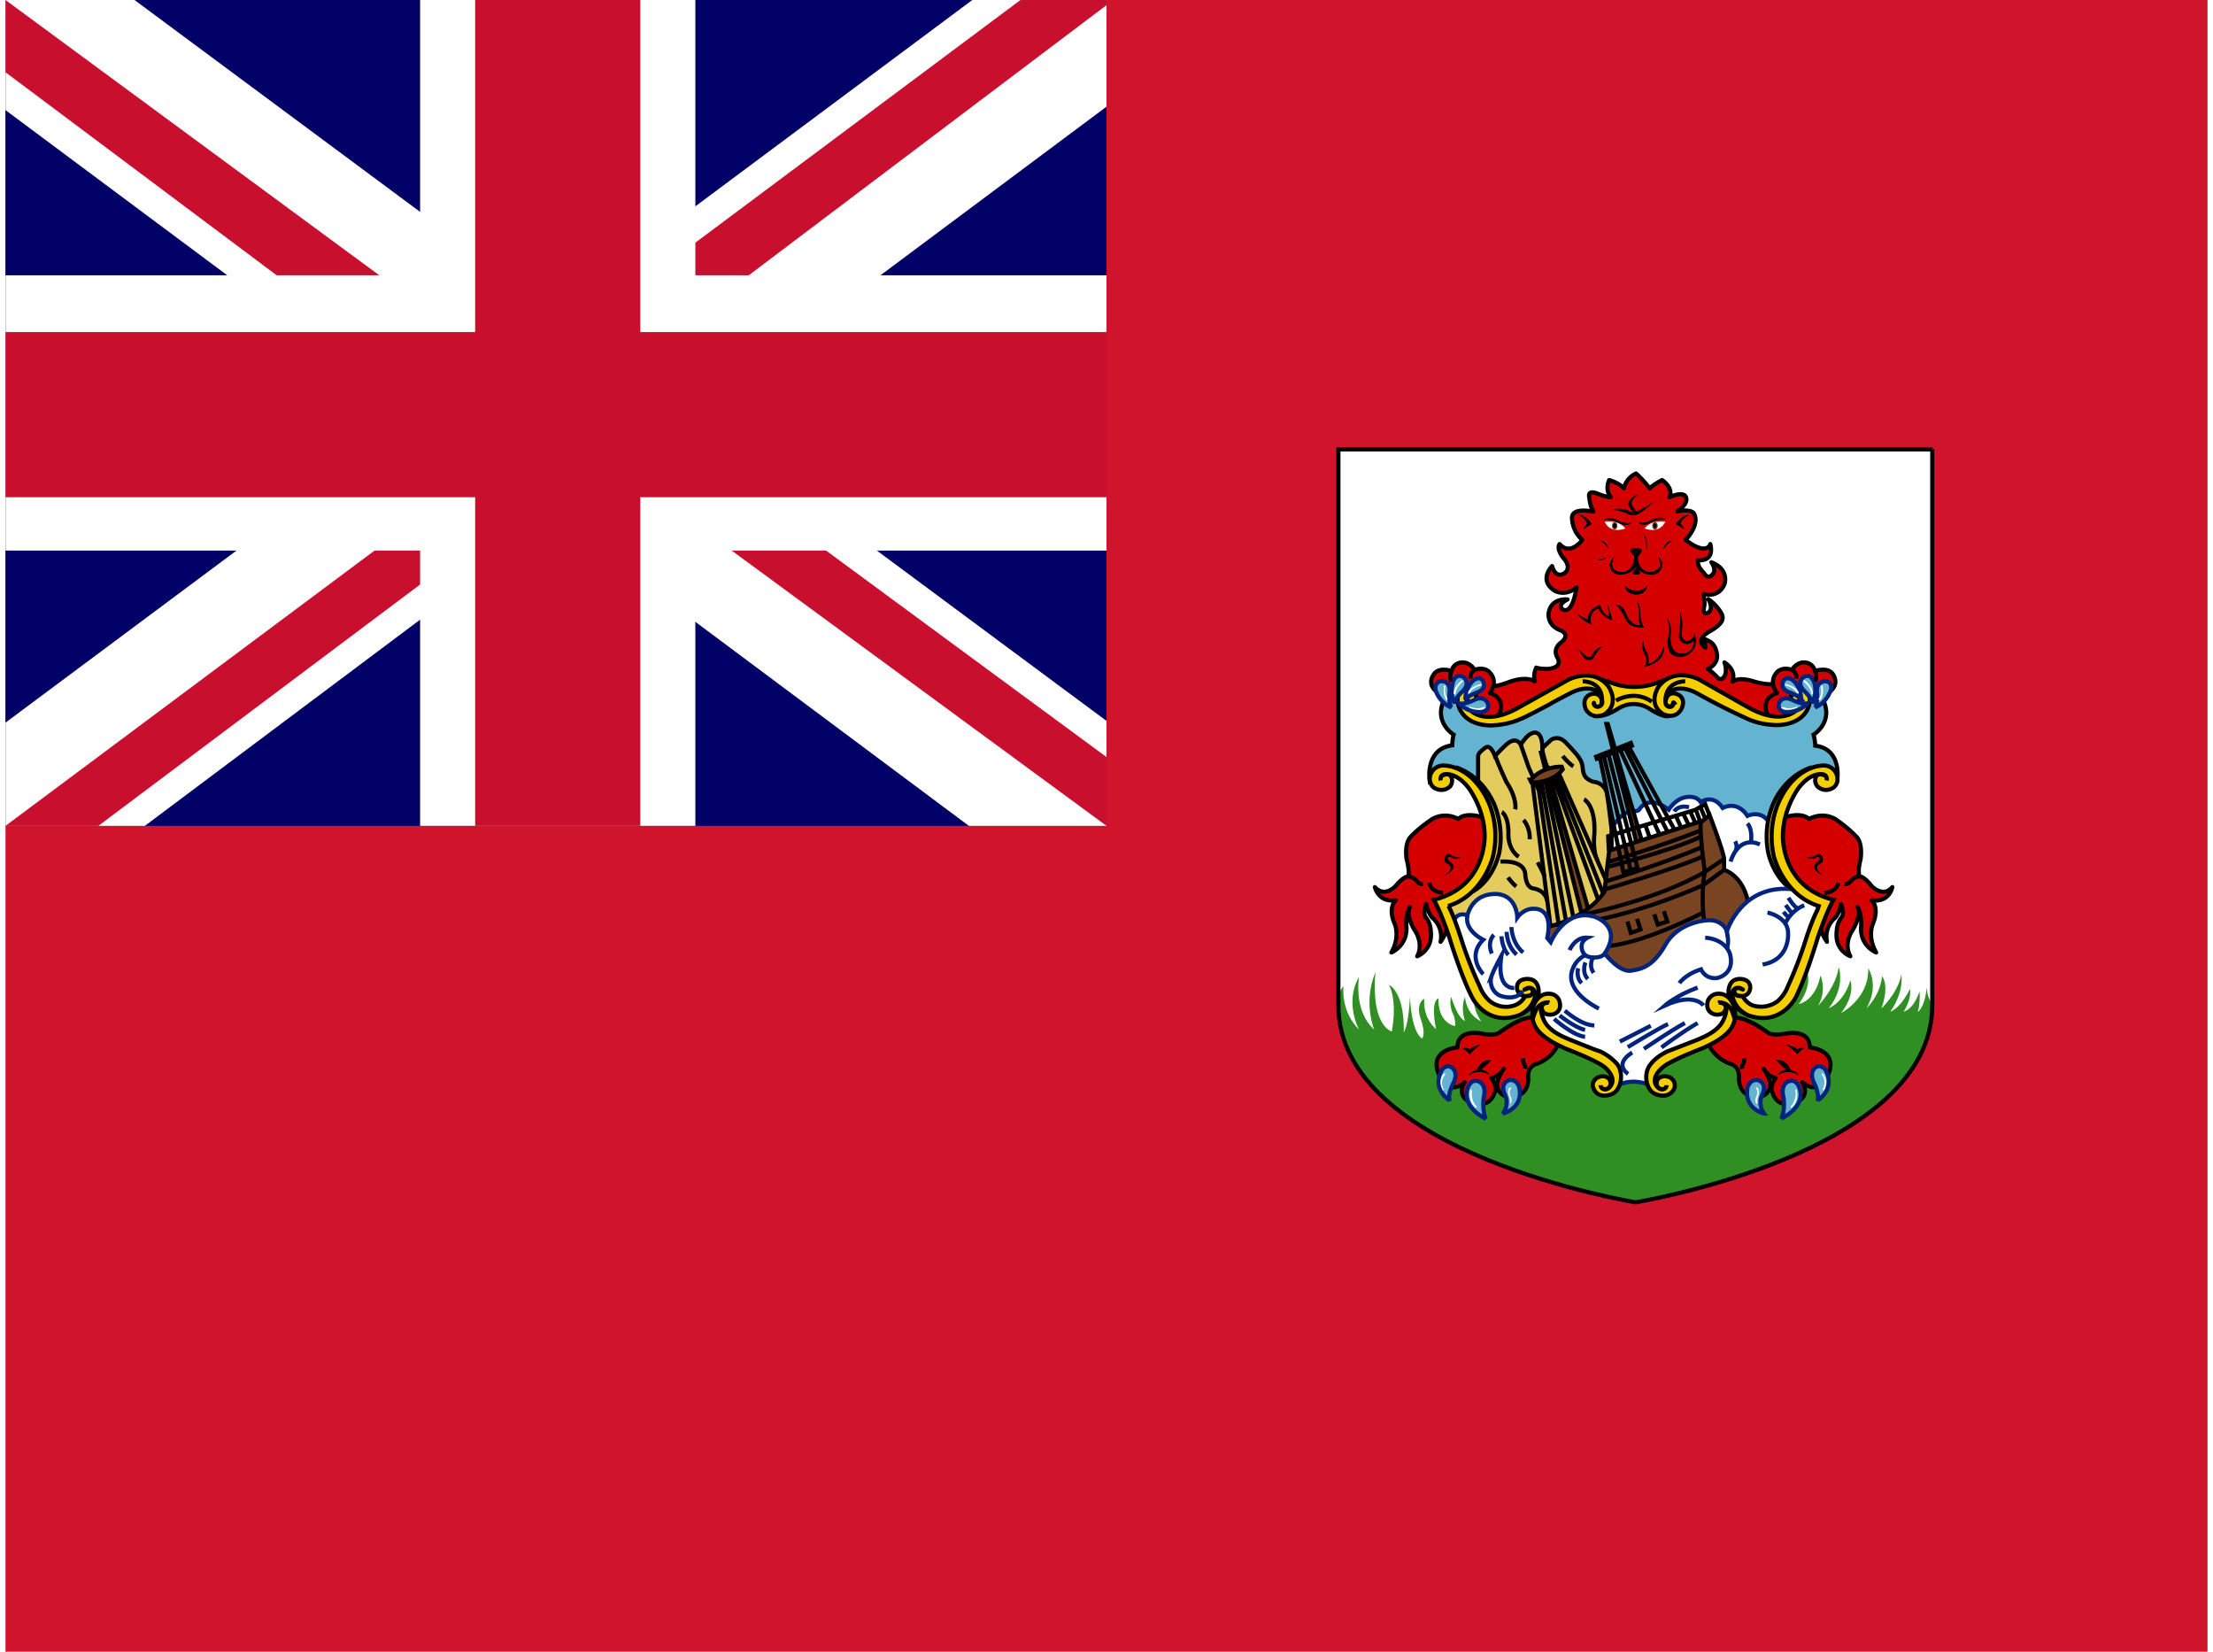 <svg xmlns="http://www.w3.org/2000/svg" xmlns:xlink="http://www.w3.org/1999/xlink" aria-hidden="true" role="img" class="iconify iconify--flag" width="1.34em" height="1em" preserveAspectRatio="xMidYMid meet" viewBox="0 0 640 480" data-icon="flag:bm-4x3"><path fill="#cf142b" d="M0 0h640v480H0z"></path><path fill="#fff" d="M559.7 130.6v161.6c0 43.1-86.2 57.2-86.2 57.2s-86.4-14-86.4-57.4V130.6h172.5z"></path><path fill="#2f8f22" d="M559.7 292.2c0 43.1-86.2 57.2-86.2 57.2s-86.4-14-86.4-57.4c0 0 0-3.5 1.8-5.4c0 0-1 7.1 4.5 12.6c0 0-4.3-7.8 0-15.3c0 0-1.7 9.8 4.4 15.3c0 0-3.3-7.9.4-16.7c0 0-1.8 14.3 4.7 17.3c0 0 1.8-8.4-.8-13.6c0 0 4.5 1.8 4.3 13.8c0 0 1.4-1.8 1.8-10.5c0 0 .2 10 3.5 12.3c0 0 1.2-1-.3-5.5c-1.6-4.4.6-6 1-6c0 0-.8 5 3.4 8.8c0 0-1.8-7.9.7-9c0 0-.6 6.7 4.8 8.1c0 0 .3-1.9-.8-4c0 0-1-2.5-.3-4.5c0 0 1.7 6 4 7c0 0-1.4-3.6 0-7c0 0 .2 5 4.7 7.1c0 0-3-4-1.9-8.2l28.7 1.4l15 .7l44.7-3l7.6-6.7s3.1 4.1-1.8 10.8c0 0 4.8-.8 6.3-8.3c0 0 2 4.1-.7 8.8c0 0 5.3-5.4 6-11.3c0 0 2.1 5.8-2.9 12c0 0 4.4-1.6 6.3-8.1c0 0 1.6 4-2.7 9.5c0 0 8.1-4.1 7.9-13c0 0 3.3 4.8-.5 11.6c0 0 4-3.7 4.5-9.3c0 0 2.3 2.5-.2 9.4c0 0 5-4.8 5.8-9.9c0 0 1 4.8-3.2 10.8c0 0 2.9-.8 5.7-6.6c0 0 .7 2.4-1.8 6.6c0 0 2.8-.5 4.6-5.9c0 0 .3 3.2-.5 6c0 0 2.1-1.3 2.6-7.3a9 9 0 0 0 1.2 4.4v.8z"></path><path fill="#d40000" stroke="#000" stroke-linejoin="round" stroke-width="1.2" d="M515.4 198.7s-3 .6-7-.6c-3.8-1.2-5.3-.7-6.5 0c0 0 1.5-3.1-2.3-5.6c0 0 1.2 3.2-.5 4.6c0 0-.7.7-1.6-.3c0 0-1.3-1.5-2.8-2.4c0 0 3.3-1.2 2.7-4.5c-.6-3.3-2.4-3.6-3.3-4.1a6 6 0 0 0 0 2.4s-3.5-2 1.2-4.7c4.8-2.7 4-4.4 3.1-5.8a13.1 13.1 0 0 0-3.5-3.6s1 1.6.7 2.9c-.1 1.2-2.4 2-2-.1c.5-2.4 0-2 0-4.3c0 0 4.2 1.4 6-2.8c0 0 1.6-4.3-3.8-6.4c0 0 1.3 1.8.7 3c0 0-1.2 2.2-2.5.6c-1.3-1.7-2.2-2.2-2.1-4.2c0 0 4.9.7 3.6-4.7c0 0-.9 3.6-7.2-1.2c0 0 4.2-4.2 2.5-7.6c0 0-.5-1.5-4.9-.7c0 0 3.8-2.4 2.3-4.5c0 0-.9-1.3-4.6.4c0 0 1.5-2.3-2.1-5c0 0-2.4 1.2-3.6 2.4c0 0-2.4-3-4-4.3c0 0-2.8 1.1-3.5 4.3c0 0-1.3-1.5-4.3-2.4c0 0-1.4 2.8.5 5c0 0-1.4 0-4-1.1c0 0-2.8-1.2-2.3 1.1c.3 2.4.6 3 1.2 4.2c0 0-6.5-1.5-6.2 2a8.8 8.8 0 0 0 3 6.2s-3.5 4.8-6.6 1.2c0 0-1.2 1.2 1.2 4.2c0 0 2.4 2.5.3 4.2c0 0-2.5 2-3.7-2c0 0-4.1 4.1.8 7.2c0 0 3 1.8 6.3-1c0 0-1 8-4 6.4c0 0-1.9-1.2 1.4-2.9c0 0-4.8-.6-5.5 4c0 0-.6 3.5 3.5 5c0 0 3.1 1.2 0 3.6c0 0-2.5 1.7-.9 4.4c0 0 1.8 2.8-2.9 3.2c0 0-2.4 0-3.3-.4c0 0-1 2-.4 4c0 0-2.3-1.7-7.5.2c-5.2 2-4.9.6-5.2 1.2l-1.6 2.4s2.8 3.6 2.9 3.3l-.6 4l1.4.6l10.8-4.8l11-5.7l8.9.4l5.6 1.3l7.2.6l5.4-2.8h7.6l8.4 4.2l9.5 5.7l5 1l3.9-.3v-7.8z"></path><path fill="#d40000" stroke="#000" stroke-linejoin="round" stroke-width="1.2" d="M428.2 207.7s4.2 2.2 6-.3c0 0 2.2-4.4-2.8-6c0 0 2.8-3.2-.2-6.2c0 0-1.6-1.6-4.2-.5c0 0-1.2-2.3-3.7-2.2c0 0-2.4 0-3 2.5c0 0-3.2-1.2-4.9.6c0 0-3 3.2 1.1 5.8l2.9.3l2.8-1.4l3.3.9s-.9 3.2 2.7 6.5z"></path><path fill="#64b4d1" stroke="#000" stroke-width="1.2" d="M521.6 200.1a6.7 6.7 0 0 1 6.9 3.8c2.6 6.2-3 9.6-3 9.6c.4 1.3.5 3.2.5 3.2c7.8 1 6.4 9.8 6.4 9.8l-2.6-2.2c-4.5-1.8-9.3 2.2-12.6 8.6c-3.4 6.6-1.8 9.5-1.2 17.3c.6 7.7 13 12.4 13 12.4l-9.7 25c-3.8 10-12 5.9-14.3 3.7c-2.3-2-2.9-.8-4 0c-1.1 1 5.3 6-6.5 10.8c-11.7 4.7-13.7 8.3-15.7 9.5c-2 1.2-10 .5-10.8-.6c-1-1-.4-1-3.5-2.9c-3-1.7-8.2-3.5-13.8-6.2c-5.6-2.7-5.4-6.2-5.3-6.9c0-.7 1.9-6.5-4.7-1.9c-6.5 4.7-12.1-2.2-12.1-2.2c-1.2-1.7-6.8-16.4-6.8-16.4a92.4 92.4 0 0 0-4.3-12s-.4.8 4.5-2c4.8-2.7 7-7.3 8.7-11.9c1.7-4.6 0-12.5-.6-14c-.6-1.6-4.2-8.9-8.7-10.4c-4.4-1.6-7.5 2.4-7.5 2.4s-1.3-9 6.6-10c0 0 0-1.8.4-3.1c0 0-5.6-3.4-3-9.6c0 0 1.8-4.3 6.8-3.8l-1.1 2.4s-1.2 12.6 17.2 4.2c18.5-8.6 18-10.2 28.7-4.8l7.6-.1s11-5.3 14.7-3c3.5 2.3 16.3 9.4 16.3 9.4s12.4 4.7 14.9-4z"></path><path fill="#fff" stroke="#00247d" stroke-miterlimit="10" stroke-width="1.2" d="M465.8 255s-.6-3.9-1.2-6.4c0 0-1.5-3.9 1-6.8l2.8-3.3s1.8-2.4 4-2.7c0 0 2.3 0 2.4-.5c.3-.5 2.8-4.5 8.6 0c0 0 1.8-3 4.8-3.6c0 0 3-.8 4.5 1.4c0 0 3.5-2.6 6.4 1.7c0 0 4.1-2.4 7.2 2.3c0 0 4-2 6.4 2.1c2.5 4.3 2 6 2 6l2 6.8l6.5 8l-15.2 5.8h-7l-13.7 3.6l-24.3 1.9l-6.7-8l9.6-8.3z"></path><path fill="#d40000" stroke="#000" stroke-linejoin="round" stroke-width="1.2" d="M445.3 295.5s-3.6.1-5.5 1.2c-1.8.8-3.3 1.8-5.4 3.2c0 0-1 1.3-5.2.5c0 0-7.2-1.7-7.2 4c0 0-8.8.6-5.2 8.3c0 0 2.3 6 7.3 1.8c0 0-3.2 4.5 3 6.3c0 0 4.4 1.2 5.8-3.5c0 0 .7-1.8-1-4c0 0 2.1-.4 3.6-2.7c0 0-4.6 5.8.5 8c0 0 6.3 1.5 6.6-5c0 0-.6-3.2 2-4.3c0 0 5-1.2 7-6.6c0 0-7-3.9-6.3-7.2zM430.6 238s-5.6-2.5-8.4 0c0 0-3.5-2.2-7.5 0c0 0-3.7 2.4-6.3 5.2c0 0-1.8 1.5-1.2 6.4c0 0 1 3.5.5 5.1c0 0-1.2-.2-3.7 2.8c0 0-3.1 3.5-6 .3c0 0 1 4.6 6.1 3.8c0 0-2.5 2-.3 7c0 0 1.6 3.6-1 8.2c0 0 4.5-1.8 4.4-7.2c0 0-.5-3.6 1-6c0 0-1.5 2.2 1.6 7.1c0 0 2.4 3.6.5 7.2c0 0 4.4-1.6 4-7c-.4-5.4-3-3.2-1.4-8.2c0 0 .5 2.6 1.8 4a7.2 7.2 0 0 1 2.4 7s2.6-3.4 2-6.8a13.1 13.1 0 0 0-1.3-4.4l8.4-4.8l4.3-7.5z"></path><path fill="none" stroke="#000" stroke-miterlimit="10" stroke-width="1.2" d="M417.8 259.5s-3.5-.2-4-3m-6.1-1.8s1.2 0 2.4 1.2c0 0 .7 1.2 1.9 1"></path><path d="M423 249.2s-1.8 0-3-.8c0 0-.9-.7-1.5.4c0 0-1 1.6.8 2.3c0 0 2.2 1.2-1.2 3.4c0 0 4-1.6 2.4-3.6c0 0-1.8-1.2-1.2-1.7c0 0 .2-.4 1 0c.6.6 2 .4 2.7 0z"></path><path fill="#784421" stroke="#000" stroke-width="1.2" d="m477.6 259l2.1-.6l-14-48h-.4z"></path><path d="M431.2 312.3s-3.2-1.9-6 .3c0 0 .4-1.2 2.4-1.7c0 0 1.2-3.2 4.3-2.9c0 0-1.3 1.6-3 2.8c0 0 1.8.2 2.4 1.5z"></path><path fill="#64b4d1" stroke="#00247d" stroke-miterlimit="2.6" stroke-width="1.2" d="M419.7 319.8s-5.2-3.2-2.3-8.7c0 0 .8-1.5 2.3-1.2c0 0 3.3 1 .8 5.5c0 0-1.4 2.9-.8 4.5zm10.5 5.3s-7.4-3.4-5.1-9.2c0 0 .7-2 2.4-1.8c0 0 2.8.2 2.3 4c0 0-.9 3.6.4 7z"></path><path d="M428.7 303.6s-2.3 1.7-3.1 2.8c0 0-1-1.2-2.2-1.8c0 0 1.5-.3 2.2.3c0 0 1.2-1 3-1.3z"></path><path fill="#64b4d1" stroke="#00247d" stroke-miterlimit="2.6" stroke-width="1.2" d="M435.2 323.6s6-1.4 4.8-7.5c0 0-.6-2.6-3-2.2c0 0-3 .8-1 4.6c0 0 1.1 2.6-.8 5.1z"></path><path fill="#f5ce00" stroke="#000" stroke-miterlimit="2.6" stroke-width="1.2" d="m461.6 196.7l5.7 1.9s5.4 2.3 12.3 0l5.2-2l-3.5 5.4v2.9l2.1 3.2s-1.3.6-5.4-2c0 0-4.4-3.4-9.6 0c0 0-3 2-5.4 2l3.5-3.8l-1.3-3.5l-3.6-4.3z"></path><path fill="#fff" d="M437.5 316.5s.2-.4 0-.5l-.5.2s-.6 1 0 2.4c0 0 .5.9.3 1.8v.4s.3-.1.3-.4c0 0 .4-.8-.2-1.8c0 0-.6-1.4.1-2.1z"></path><path fill="#d40000" stroke="#000" stroke-linejoin="round" stroke-width="1.2" d="M518 207.7s-4.2 2.2-6-.3c0 0-2.1-4.4 2.9-6c0 0-2.8-3.2.1-6.2c0 0 1.6-1.6 4.2-.5c0 0 1.2-2.3 3.7-2.2c0 0 2.4 0 3 2.5c0 0 3.3-1.2 5 .6c0 0 2.8 3.2-1.2 5.8l-2.9.3l-2.9-1.4l-3 .9s.8 3.2-3 6.5z"></path><path fill="#f5ce00" stroke="#000" stroke-miterlimit="2.6" stroke-width="1.2" d="M484.8 204.4s0 .8-.8 1c0 0-1 .3-1.5-.9v-.3c0-.5-.3-2 1.4-3.3c0 0 2.6-2.1 7.6.5a192 192 0 0 0 14.8 7.5s3.1 1.6 7.9 1.8c0 0 6.5.5 9.3-4.1c0 0 2.1-3.5 0-5.8c0 0-.9-1-2.3-.8a3 3 0 0 0-1.8 1.2s-1 1.4.1 2.5c0 0 1.6 1 2.2-1c0 .2.5 1.7-.4 2.9c0 0-4 6-14.9-.1l-14.3-8.1s-7.1-3.7-11.6 2.1c0 0-3.4 4.8 1.1 7.9c0 0 3.4 2 5.4-1.2c0 0 1.8-3.1-1-4.4c0 0-2.4-1.2-3.3 1.2c-1 2.4 1.8 3 2 1.3c0 0 0-.4.3 0z"></path><path fill="#e4cb5e" stroke="#000" stroke-miterlimit="2.6" stroke-width="1.2" d="M428 229.2v-9c0-.8 0-1.2 1.2-2.2c1-.8 2.1-2.3 3.7 1.7c0 0 3.2-3.5 4.2-4c0 0 2-1.5 3.3.7c0 0 1.6-2.6 3-3.2c0 0 3.2-2 3.3 4.2l2.5-2.4s2-1.5 4.2.7c0 0 3.5 3.6 4 4.6c0 0 .8 1 1 2.7c0 0 0 2 1 3c0 0 1.1 1 2.2 1.2c0 0 2.5.1 3.6 2.6c0 0 .3-.5 1.6 11.2v21.5l-14.4 17.1l-23.1-6.6l-9.2-3.9l-2.2-6.6l9-5.9l4.8-13l-1.5-9.3l-2.2-5.2z"></path><path fill="#784421" stroke="#000" stroke-width="1.2" d="m491.6 240.4l1.2-1.5l2.5-2s4 10.4 4.2 12.7v3.2s6 1.6 7.2 10.7l-5 9.2l-7.8-4.4l-2.3-1.5v-26.3z"></path><path fill="#fff" d="M418.3 312.4s.2-.3 0-.6l-.5.4s-1.5 1.7-.2 4.4c0 0 0 .4.3.2c0 0 .3 0 0-.3c0 0-1.1-2.4.4-4z"></path><path fill="none" stroke="#000" stroke-miterlimit="10" stroke-width="1.2" d="M441.7 310.6s.1-.8-.4-1.6c0 0-.3-.6-.2-1.5m5.6-90.1s0 2.3.7 4c.6 1.6 2.9 4.5 3 5.9"></path><path fill="#d40000" stroke="#000" stroke-linejoin="round" stroke-width="1.2" d="M501 295.5s3.6.1 5.5 1.2c2 .8 3.4 1.8 5.5 3.2c0 0 1 1.3 5.2.5c0 0 7.2-1.7 7.2 4c0 0 8.7.6 5.2 8.3c0 0-2.4 6-7.4 1.8c0 0 3.2 4.5-3 6.3c0 0-4.4 1.2-5.7-3.5c0 0-.8-1.8 1-4c0 0-2.1-.4-3.5-2.7c0 0 4.5 5.8-.5 8c0 0-6.3 1.5-6.7-5c0 0 .5-3.2-2-4.3c0 0-5-1.2-7.2-6.6c0 0 7.2-3.9 6.5-7.2z"></path><path fill="none" stroke="#000" stroke-miterlimit="10" stroke-width="1.2" d="m443.8 227.4l6 47.8m-4.5-47.9l6.6 44.6m-5.5-44.8l7.8 44.2"></path><path fill="#784421" stroke="#000" stroke-width="1.2" d="m458.6 267.5l2.2-.7l-14-48h-.5z"></path><path fill="none" stroke="#000" stroke-miterlimit="10" stroke-width="1.2" d="m450.7 225.3l14.1 35.5m-15-35l13.6 37"></path><path fill="#fff" d="M427.6 321.6s-1.7-1.5-1.4-4.3c0 0 0-.6-.3-.7c0 0-.3-.1-.3.6c0 0-.5 2.9 1.5 4.5c0 0 .1.3.4.2c0 0 .2 0 0-.3z"></path><path fill="none" stroke="#000" stroke-miterlimit="10" stroke-width="1.2" d="m451.5 224.8l14.3 32.4m-18.3-30.4l9 43.7"></path><path fill="#f5ce00" stroke="#000" stroke-miterlimit="2.6" stroke-width="1.2" d="M520 259c-6.3-3.6-7.7-11.4-7.7-11.4a24.6 24.6 0 0 1 1.6-14.3c4-8.6 11.1-10.3 11.1-10.3s-6.9 4.8-8.8 11.2c0 0-1.4 5.5-.6 10.7c.8 5.5.5 4.1 1.8 8.3l2.6 6z"></path><path fill="#784421" stroke="#000" stroke-width="1.2" d="m492.7 238.7l-26.6 8.5l-1.4 12c-6.3 9.1-19.2 10.7-19.2 10.7l10 10.7l19 4l10.2-7.8l9.2-8.4c-1-4.5-.5-11.2-.5-11.2c0-1.2.5-3.8.5-3.8s-1.5-10.7-1.2-14.5z"></path><path fill="none" stroke="#000" stroke-miterlimit="10" stroke-width="1.2" d="M465 256.2s17.6-5.5 28-10m-36.4 20s22-4 37.3-12.8l5.6-3.8"></path><path fill="none" stroke="#000" stroke-miterlimit="10" stroke-width="1.2" d="m499.5 252.8l-6 4.4s-24.5 11.2-43.2 11.6m43.1-3.6S474.6 275 464 275"></path><path fill="#d40000" stroke="#000" stroke-linejoin="round" stroke-width="1.2" d="M515.8 238s5.6-2.5 8.4 0c0 0 3.6-2.2 7.6 0c0 0 3.6 2.4 6.2 5.2c0 0 1.8 1.5 1.2 6.4c0 0-1 3.5-.3 5.1c0 0 1.1-.2 3.5 2.8c0 0 3.3 3.5 6 .3c0 0-.8 4.6-6 3.8c0 0 2.4 2 .3 7c0 0-1.6 3.6 1 8.2c0 0-4.6-1.8-4.4-7.2c0 0 .4-3.6-1-6c0 0 1.4 2.2-1.7 7.1c0 0-2.4 3.6-.4 7.2c0 0-4.5-1.6-4-7c.3-5.4 3-3.2 1.3-8.2c0 0-.4 2.6-1.7 4a7.2 7.2 0 0 0-2.4 7s-2.6-3.4-2-6.8c.6-3.5 1.2-4.4 1.2-4.4l-8.3-4.8l-4.2-7.5z"></path><path fill="#fff" stroke="#00247d" stroke-miterlimit="10" stroke-width="1.2" d="M420.6 268.4s.8-3.7 4.3-2.4c0 0 1.2-6 7.7-6.2c6.5-.2 6.8 6.4 6.8 6.8c0 0 2-2.8 5.1-2.5c0 0 5.5-.3 3.6 8.5l1 1.2s4.1-9.9 12.7-7.4c0 0 8.4 2.6 3 10.7c0 0 4.2 5.5 7.6 5c3.6-.5 6.7-1.6 10.2-7.8c3.6-6.2 11.7-7.2 13.7-6.8c2 .3 3.7 1.8 4 3.2c0 0 4.3-14.3 19.8-12.2l6.2 3.3l2.4 1l-3.6 10l-8.4 19.2l-6.6 2l-6.8-3.9l-2.4 1.2v5.9l-9 6.4l-6.2 2.5l-6.8 4.8l-1.7 4.2s-3.7-1.7-8 0l-1.4-3.6l-4-3.7l-15.6-7.4l-2.7-9l-2.9-1.3l-3.2 3.6l-4.5.6l-7-4.8l-7.4-21z"></path><path fill="none" stroke="#000" stroke-miterlimit="2.6" stroke-width="1.2" d="M488.2 198s-6-.2-5.7 6"></path><path fill="#f5ce00" stroke="#000" stroke-miterlimit="2.6" stroke-width="1.2" d="M527 263.3c-10.2-3.2-13-14.3-13-14.3a25.5 25.5 0 0 1 1.2-15.5c4.8-11 12.7-11 12.7-11a4 4 0 0 1 4.5 3.2c.4 2.4-1.3 3.3-1.3 3.3c-2.7 1.5-4.5-.5-4.5-.5c-1.2-1.6-.3-2.9-.3-2.9c.7-1 2-.4 2-.4c1.3.2 1 1.6 1 1.6s.4-1.6-1.2-1.8c0 0-3.2-.7-6.8 3.8c0 0-4.7 6.1-4.7 14.1c0 0-.6 14.8 14.7 18.6c0 0-1.6 2.4-4.6 11.1c0 0-3.3 11.2-6.4 17.3c0 0-4.3 8.6-13.9 5.1c0 0-5.6-2.5-5.6-6.5c0 0-.3-3.8 3-4c0 0 3.3-.3 3.3 2.5c0 0 0 3-3.5 2.4c0 0-1.2-.3-1.1-1.5c0 0 .2-1.2 1.8-.6c1.5.6 0 0 0-.1c0 0-.6-.3-1.2 0c0 0-.6 0-.6 1c0 0 0 .6.7 1.1l1.7.2s1 2 3 2.7a8 8 0 0 0 7.1-1.2a10.7 10.7 0 0 0 3-4.3a113.3 113.3 0 0 0 5.2-13.5s1.8-5.7 3.4-8.7z"></path><path fill="#f5ce00" stroke="#000" stroke-miterlimit="2.6" stroke-width="1.2" d="M498 291.4s2-.2 2 1.5c0 0-.1 2.4-3.2 1.9c0 0-3-.6-2-4c0 0 .8-2.3 3.6-2c0 0 2.8 0 4 3.8c0 0 1 3.3-.7 6c-1.8 3-6.2 5-8.4 6c0 0-8.7 3.3-11.3 5.3c0 0-4 2.9-2.2 5.6c0 0 .7 1.1 1.7 1.1c0 0 1.2 0 1.3-1.2c0 0 0 .7-.7 1c0 0-.8.4-1.7-.3c0 0-1-1-.2-2.4c0 0 1-1.6 3.6-.6c0 0 2 1.1 1.2 3.3c0 0-.9 2.1-3.4 2c0 0-1.9 0-3.2-1.2c-2-2.1-2-6-.2-8c0 0 1.5-2.1 4.7-3.6l9-3.5c2.6-1.1 4.9-2.3 6.4-4.1c0 0 1.3-1.4 1.8-4c0 0 .4-2-.8-2.4l-1.2-.3z"></path><path fill="none" stroke="#000" stroke-miterlimit="2.6" stroke-width="1.2" d="M498.2 291.4s2.1-.4 3.5 2.2c0 0 .7 1.5.8 2.5m.7-9s-2.1.3-1 3.4c1.1 2.9 3 3.7 3.5 4.2"></path><path fill="#f5ce00" stroke="#000" stroke-miterlimit="2.6" stroke-width="1.2" d="M461.6 204.4s0 .8 1 1c0 0 .8.2 1.3-.9v-.3c0-.5.3-2-1.2-3.3c0 0-2.8-2.1-7.8.5c0 0-4 2-6.7 3.6c0 0-7.1 3.8-8 4c0 0-3.2 1.6-8 1.8c0 0-6.5.5-9.2-4.1c0 0-2.2-3.5 0-5.8c0 0 .8-1 2.2-.8c.6.1 1.2.4 1.8 1.2c0 0 1 1.4-.1 2.5c0 0-1.6 1-2.2-1c0 .2-.3 1.6.5 3c0 0 4 5.9 14.8-.3l14.3-8s7.2-3.7 11.6 2c0 0 3.4 4.8-1 8c0 0-3.3 2-5.5-1.2c0 0-1.6-3 1-4.4c0 0 2.4-1.2 3.5 1.2c1 2.4-2 3-2.2 1.3c0 0 0-.4-.1 0zm-35.2 54.7c6.3-3.5 7.8-11.5 7.8-11.5c1.4-8-1.7-14.3-1.7-14.3c-4-8.6-11-10.3-11-10.3s6.8 4.8 8.7 11.2c0 0 1.6 5.5.6 10.7c-.8 5.5-.5 4.1-1.8 8.3z"></path><path fill="none" stroke="#000" stroke-miterlimit="2.6" stroke-width="1.2" d="M458.4 198s6-.2 5.6 6"></path><path fill="#f5ce00" stroke="#000" stroke-miterlimit="2.6" stroke-width="1.2" d="M419.3 263.3c10.3-3.2 13-14.3 13-14.3a25.5 25.5 0 0 0-1.1-15.5c-4.8-11-12.7-11-12.7-11a4 4 0 0 0-4.5 3.2c-.3 2.4 1.3 3.3 1.3 3.3c2.8 1.5 4.6-.5 4.6-.5c1.1-1.6.2-2.9.2-2.9c-.7-1-2-.4-2-.4c-1.2.2-1 1.6-1 1.6s-.3-1.6 1.2-1.8c0 0 3.2-.7 6.8 3.8c0 0 4.8 6.1 4.8 14.1c0 0 .6 14.8-14.8 18.6c0 0 1.7 2.4 4.6 11.1c0 0 3.4 11.2 6.6 17.3c0 0 4.2 8.6 13.7 5.1c0 0 5.6-2.5 5.6-6.5c0 0 .4-3.8-3-4c0 0-3.3-.3-3.3 2.5c0 0 0 3 3.6 2.4c0 0 1.2-.3 1-1.5c0 0-.2-1.2-1.7-.6c-1.6.6 0 0 0-.1c0 0 .5-.3 1.1 0c0 0 .6 0 .6 1c0 0 0 .6-.7 1.1l-1.5.2s-1 2-3.2 2.7a7.5 7.5 0 0 1-7-1.2a10.7 10.7 0 0 1-3-4.3a113.5 113.5 0 0 1-5.3-13.5s-1.8-5.7-3.2-8.7l-.6-1.2z"></path><path fill="#f5ce00" stroke="#000" stroke-miterlimit="2.6" stroke-width="1.2" d="M448.5 291.4s-2-.2-2 1.5c0 0 0 2.4 3.2 1.9c0 0 3-.6 1.9-4c0 0-.7-2.3-3.6-2c0 0-2.7 0-4 3.8c0 0-.9 3.3.8 6c1.8 3 6.2 5 8.3 6c0 0 8.7 3.3 11.4 5.3c0 0 3.9 2.9 2.1 5.6c0 0-.6 1.1-1.7 1.1c0 0-1.2 0-1.3-1.2c0 0 0 .7.7 1c0 0 .9.4 1.7-.3c0 0 1-1 .2-2.4c0 0-1-1.6-3.4-.6c0 0-2.2 1.1-1.2 3.3c0 0 .7 2.1 3.2 2c0 0 2 0 3.2-1.2c2-2.1 2-6 .4-8c0 0-1.7-2.1-4.8-3.6c-1.9-.6-5.5-2.1-9-3.5c-2.7-1.1-5-2.3-6.5-4.1c0 0-1.3-1.4-1.8-4c0 0-.3-2 .9-2.4l1.2-.3z"></path><path fill="none" stroke="#000" stroke-miterlimit="2.6" stroke-width="1.2" d="M448.2 291.4s-2.1-.4-3.4 2.2c0 0-.7 1.5-.9 2.5m-.7-9s2.2.3 1.1 3.4c-1.2 2.9-3 3.7-3.6 4.2m27.4-91.1s5.2-3.3 10.4.3m-39.7 31.3s.7-3-2.6-8c0 0-2.2-4.7-3.2-7.5m7.4-3.3l2.3 6.6l3 6.8"></path><path fill="none" stroke="#000" stroke-miterlimit="10" stroke-width="1.2" d="M441.2 238.3s2 2.1 1.8 5.6m-8.1-7.9s2.1 1 1.9 6.8c0 0-.1 4 3 6.2m-5.3 1.4s6.7-.7 7.2 3.5c0 0 0 4 2.4 4.3c0 0 3.3.3 4 3.6m-11.4-6.8s1.2 1.7 2.4 2.6m6.2-7s1.6 2.7 2 4.1m5.3-35s1.6 2.1 3.1 3m3.1 9.6s3.4 1.6 3 10c0 0-.6 5 .9 7.7"></path><path fill="#784421" stroke="#000" stroke-width="1.2" d="m443.1 226.6l.4.8s6 .3 9.1-3.8l-.3-.8s-5.3-.3-9 3.8z"></path><path fill="none" stroke="#000" stroke-miterlimit="10" stroke-width="1.2" d="M464.7 258.5s20.6-6 28.6-9.6"></path><path fill="#784421" stroke="#000" stroke-width="1.2" d="m462.5 220.5l-.2-.6l10.1-4l.3.8z"></path><path fill="none" stroke="#000" stroke-miterlimit="10" stroke-width="1.2" d="m463.4 220.1l6.8 33.3m-5.6-33.6l7.7 33m-6.4-33.6l8.4 32.9m-5-34.1l11.5 24.6m-10-25l12.3 24.2M471.8 217l13.4 24.3m-15.5 12.4l5.2-1.6m-9.1-1.6s15.2-4.5 27-9.2M465.4 252s19.5-5 27.2-8.8m-21.2 24.6l1 3.3l2.8-1l-1-3.1m5-1.3l1 3l2.8-.9l-1-3m-16-17.6l-.2-4.2l25.5-7.7l1.3 3.6m-16 .8l1.3 3.8m7.6-6.4l1.6 3.6m.5-4.3l1.6 3.3m.4-4l1.6 3.6m0-4l2.8-1.6l1.2 3.1m-2.6-2.3l1.4 3.3"></path><path fill="none" stroke="#00247d" stroke-miterlimit="10" stroke-width="1.2" d="M429.5 283.1s-5-5.1 0-10c0 0-5.5-2.6-4.6-7m13.6 21s-5.3.7-3.7-9.4c0 0-2.2 4-2.9 6a4.7 4.7 0 0 0 2 5.4c.9.6 5.5 1.8 7-1.2m-8.3-16.2s-2.1 1.9-.6 5.4m2.8-5s.2 3.5 2 5.4m-.5-6.7s0 4 2.9 6.6m-1.5-8s0 4.5 3.4 7.4m13.5-.7s1.6-3.9 5.2-3.6c0 0-1.7.8-1.7 2.5c0 0-.2 3 2.9 3.2c0 0 2.5.4 3.8-1"></path><path fill="none" stroke="#00247d" stroke-miterlimit="10" stroke-width="1.2" d="M463.1 293.1s-8.9-4.2-8-10.1c0 0 .4-3.6 4-5.4m-2 3.8s-.8 2.5 1 4.3m1.1-6s-1.2 2.8.7 4.8m1.5-6.3s-1.4 2.4.2 4.5m-8.4 11s4.8 4.3 8.6 4.3m-10.1-2.9s4.5 3.6 7.4 4.2m-9-3.2s5.5 4.9 9 5.2m13.7 4.6s-5.5 3-1.2 6.2m-2.4-9.4l9-4.6m-6.7 6.2s9-5.5 11.7-6.7m-7 7.2s7.7-5.2 11.9-7.5m-6.8 7.1s5.3-4 10.5-7.1m1.7-5.1s-2.6-3.9-11.2 0c0 0 3.3-2.9 9.5-5.2m8.5-16.3s.8 3.1 0 5"></path><path fill="none" stroke="#00247d" stroke-miterlimit="10" stroke-width="1.2" d="M486.5 285.7s1.8-2.6 6.3-4c0 0 1.2 3 4.8 2.5c0 0 5.2-1.1 3.6-7c0 0-1.1-4.2-7.2-4.7m18.1-7.3s6.1 1.2 6 6.1c0 0 .6 7.6-7.4 9m6.6-12s1.6-3.7 5.5-5.2m-4.6-2.2s1.7 2.8 2.8 3.1m-3.6-1s1.5 2.1 2 2.5m-2.6-.5a8 8 0 0 0 1.5 1.6M485 235.8s1.2-2 4.3-1.2m12.1 15.8s2-7.8 8.5-5m-2.6-.6s.6-3.6-1-5.5m-3.6 5.2s.9 1.5.1 2.7"></path><path fill="#64b4d1" stroke="#00247d" stroke-miterlimit="2.6" stroke-width="1.2" d="M516.2 325s7.4-3.3 5.1-9.1c0 0-.7-2-2.4-1.8c0 0-2.8.1-2.3 4c0 0 1 3.8-.5 7z"></path><path fill="#fff" d="M518.8 321.6s1.7-1.5 1.5-4.3c0 0-.2-.6 0-.7c0 0 .4-.1.4.6c0 0 .5 2.9-1.4 4.5c0 0-.1.3-.4.2c0 0-.2 0 0-.3z"></path><path fill="#64b4d1" stroke="#00247d" stroke-miterlimit="2.6" stroke-width="1.2" d="M526.7 319.8s5.2-3.2 2.4-8.7c0 0-.9-1.5-2.4-1.2c0 0-3.2 1-.7 5.5c0 0 1.2 2.9.7 4.5z"></path><path fill="#fff" d="M528 312.4s-.2-.3 0-.6l.4.4s1.5 1.7.3 4.4c0 0-.1.4-.5.2v-.3s1.2-2.4-.2-4z"></path><path fill="#64b4d1" stroke="#00247d" stroke-miterlimit="2.6" stroke-width="1.2" d="M511 323.6s-5.8-1.4-4.7-7.5c0 0 .6-2.6 3.1-2.2c0 0 3 .8 1 4.6c0 0-1.1 2.6.7 5.1z"></path><path fill="#fff" d="M508.8 316.5v-.5s.4 0 .5.2c0 0 .6 1 .1 2.4c0 0-.5.9-.2 1.8c0 0 0 .3-.3.4l-.2-.4s-.3-.8.2-1.8c0 0 .6-1.4 0-2.1z"></path><path d="M515.2 312.3s3.4-1.9 6 .3c0 0-.2-1.2-2.4-1.7c0 0-1-3.2-4.2-2.9c0 0 1.2 1.6 3 2.8c0 0-1.8.2-2.4 1.5zm2.4-8.7s2.4 1.7 3.2 2.8c0 0 .9-1.2 2-1.8c0 0-1.2-.3-2 .3c0 0-1.1-1-3-1.3z"></path><path fill="none" stroke="#000" stroke-miterlimit="10" stroke-width="1.2" d="M504.8 310.6s-.3-.8.3-1.6c0 0 .4-.6.2-1.5m23.4-48s3.5-.2 4-3m6-1.8s-1.2 0-2.2 1.2c0 0-.9 1.2-2 1"></path><path d="M523.6 249.2s1.8 0 2.7-.8c0 0 1.1-.7 1.7.4c0 0 1 1.6-.8 2.3c0 0-2.2 1.2 1.3 3.4c0 0-4.2-1.6-2.4-3.6c0 0 1.8-1.2 1-1.7c0 0-.2-.4-.9 0c-.7.6-2.1.4-2.6 0z"></path><path fill="#64b4d1" stroke="#00247d" stroke-miterlimit="2.6" stroke-width="1.2" d="M526 205.6s.8-1.2.5-4.4c-.4-3.2 2.6-3.7 3.6-2.8c0 0 1.2 1 0 3.1a8.3 8.3 0 0 1-4.1 4.1z"></path><path fill="#fff" d="M527 203s1.2-1.1.6-3.6l.2-.2h.3s.6 2.8-.6 4.2c0 0-.2.3-.5 0z"></path><path fill="#64b4d1" stroke="#00247d" stroke-miterlimit="2.6" stroke-width="1.2" d="M525.1 204.4s0-1.4-2.3-3.6c-2.4-2.4-.5-4.4 1-4.4c0 0 1.3 0 2 2.3a8.3 8.3 0 0 1-.7 5.7z"></path><path fill="#fff" d="M524.8 201.4s0-1.6-2.2-3.3v-.4h.4s2.3 1.8 2.3 3.8c0 0 0 .3-.3.3c0 0-.2 0-.2-.4z"></path><path fill="#64b4d1" stroke="#00247d" stroke-miterlimit="2.6" stroke-width="1.2" d="M522 203.3s-.7-1-3.5-2.1c-2.9-1-2.2-3.5-1-4c0 0 1.3-.5 2.6 1.1a7.6 7.6 0 0 1 1.8 5z"></path><path fill="#fff" d="M520.6 201.3s-.6-1.4-3.2-2.1c0 0-.2 0-.2-.3c0 0 0-.2.3-.1c0 0 2.9.6 3.7 2.4l-.1.3s-.3 0-.4-.2z"></path><path fill="#64b4d1" stroke="#00247d" stroke-miterlimit="2.6" stroke-width="1.2" d="M523.7 204.4s-1.3.5-4.4-1c-3.1-1.5-4.4 1.1-3.8 2.3c0 0 .5 1.6 2.8 1.2a8.3 8.3 0 0 0 5.4-2.4z"></path><path fill="#fff" d="M516.6 205.4s1.4 1 3.9 0h.3s0 .2-.2.3c0 0-2.6 1.2-4.4.1c0 0-.2 0 0-.3h.4z"></path><path fill="none" stroke="#000" stroke-miterlimit="2.6" stroke-width="1.2" d="M519.3 194.7s1.4.8 1.2 2.5"></path><path fill="none" stroke="#000" stroke-miterlimit="10" stroke-width="1.2" d="M526 195s.6 1.9 0 3"></path><path fill="#64b4d1" stroke="#00247d" stroke-miterlimit="2.6" stroke-width="1.2" d="M420.2 205.6s-.8-1.2-.5-4.4c.4-3.4-2.5-3.7-3.5-2.8c0 0-1.2 1-.2 3.1a8.3 8.3 0 0 0 4.2 4.1z"></path><path fill="#fff" d="M419.1 203s-1-1.1-.6-3.6v-.2h-.4s-.5 2.8.7 4.2c0 0 .2.3.3 0z"></path><path fill="#64b4d1" stroke="#00247d" stroke-miterlimit="2.6" stroke-width="1.2" d="M421.2 204.4s0-1.4 2.4-3.6c2.3-2.4.4-4.4-1-4.4c0 0-1.6 0-2 2.3a8.3 8.3 0 0 0 .6 5.7z"></path><path fill="#fff" d="M421.5 201.4s0-1.6 2-3.3c0 0 .3-.3 0-.4h-.2s-2.4 1.8-2.4 3.8c0 0 0 .3.4.3c0 0 .2 0 .2-.4z"></path><path fill="#64b4d1" stroke="#00247d" stroke-miterlimit="2.6" stroke-width="1.2" d="M424.3 203.3s.6-1 3.5-2.1c2.8-1 2-3.5.9-4c0 0-1.2-.5-2.6 1.1a7.6 7.6 0 0 0-1.8 5z"></path><path fill="#fff" d="M425.6 201.3s.6-1.4 3.2-2.1c0 0 .2 0 .2-.3c0 0 0-.2-.2-.1c0 0-2.9.6-3.7 2.4v.3s.4 0 .5-.2z"></path><path fill="#64b4d1" stroke="#00247d" stroke-miterlimit="2.6" stroke-width="1.2" d="M422.5 204.4s1.4.5 4.4-1c3-1.5 4.4 1.1 4 2.3c0 0-.7 1.6-3 1.2a8.3 8.3 0 0 1-5.4-2.4z"></path><path fill="#fff" d="M429.6 205.4s-1.3 1-3.9 0h-.2v.3s2.8 1.2 4.5.1c0 0 .2 0 0-.3h-.4z"></path><path fill="none" stroke="#000" stroke-miterlimit="2.6" stroke-width="1.2" d="M427 194.7s-1.5.8-1.2 2.5"></path><path fill="none" stroke="#000" stroke-miterlimit="10" stroke-width="1.2" d="M420.2 195s-.6 1.9 0 3"></path><path d="M486.7 177.6s1 2.7.6 5.2c-.3 2.4.2 2.9 1 3.4c.7.3 2.4-.4 2.5-2.2c0 0 2 3.8-1.8 6.3c0 0-2.7 1.7-5-.4c-.8-.9-1.2-3-.7-5c0 0 .6-2.7-.5-5.5c0 0 1.6 1.6 1.2 4.9c0 0-.8 6 3.6 5.6c0 0 3 0 3-3.6c0 0-1.1 1.2-2.4.8a2.4 2.4 0 0 1-1.8-2.8c.1-1.6.6-4.3.3-6.7zM482 187s-.4 4.8-4.6 5.9c0 0 .6-.9-.3-3.3c0 0-1-1.2-1-3.3c0 0-1.2 1 .3 3.8c1 1.7 0 3.6-.1 3.7c-.4.1 6.9-1 5.6-6.7zm-5.6-4.5s-1.1-1.2-1.2-3.8c0-2.7-.5-3.4-.9-3.6c0 0 .5 2.3.4 3.6a7 7 0 0 0 .4 3s-2.4.3-3.9-3c-1.3-3.3-2.7-3-3.4-3c0 0 .8.1 2.4 3c1.6 3 2.1 3.7 6.2 3.7zm-10.8-7s1.2 3.2 1.4 4.8c0 0-3.1-1-4-3.5c0 0-3.2 1-2 4.7c0 0-2.9-1-4.2-3.2c0 0 1.6 1.2 3.1 1.7c0 0-.2-3.1 3.6-4.2c0 0 .6 2.7 2.6 3.3zm5-5.4s1.2 1.5 3.4 1.5a3.6 3.6 0 0 0 3.2-1.5s-.1 2.6-3.2 2.7c0 0-3.3 0-3.3-2.7zm-13.4 18.5l2 1.9s1.2 1.2 2-.3c0 0 1.3-2.4 2.9-2.2c0 0-1.2.7-2.4 3c0 0-.2.7-1.2.8c-.5 0-1 .2-1.8-.7c0 0-.7-.9-1.5-2.4zm16.7-29.4c-3.2 0-.5 2.4-.5 2.4c0 4-3.1 5.4-5.3 4.2c-2.2-1.2-.4-4-.4-4s-2.4 1.5-1 3.9c1.6 2.4 5.7 1.2 7.2-.9c1.5 2.2 5.7 3.3 7.1.9c1.7-2.4-.8-4-.8-4s1.8 2.9-.5 4c-2.1 1.3-5.4 0-5.2-4c0 0 2.7-2.5-.5-2.5zm2-4.4s1.2 2 1 5c0 0 .9-3-1-4.9zm-10 4.7s-.3-2.2-2.4-2.4c0 0 1.9 1.3 2.4 2.4zm16 0s.3-2.2 2.5-2.4c0 0-1.8 1.3-2.4 2.4zm-19.2 3.2s1.6.5 2.6-.7zm-5.4-13.1s1.9-.1 3.8 2.7c0 0-1.9 1-2.4 1.6c0 0 0-1 1-1.7c0 0-.4-1.4-2.4-2.5zm32 0s-2-.1-3.9 2.7c0 0 2 1 2.4 1.6c0 0 0-1-1-1.7c0 0 .4-1.4 2.5-2.5zm-14.7 2.2s1.7.5 3.8-.7c0 0 2.6-1.4 4.3 0c0 0-1.4-.7-4.3.7c0 0-2.7 1.6-3.8 0z"></path><path fill="#fff" d="M476.4 153.6s1.4-2.5 6-2c0 0-1.3 3.6-6 2z"></path><ellipse cx="479.4" cy="152.8" fill="#784421" rx=".8" ry="1.1"></ellipse><ellipse cx="479.4" cy="152.8" rx=".5" ry=".7"></ellipse><path d="M466.8 148.1s2.8.3 4.6 1.2c0 0 1.8 1.2 3.8-.3c0 0 2.2-1.4 3.7-3.1c0 0-3.5 2.3-4.8 2.7c0 0-1.2-1-1.5-2.3c0 0 0-1 2-2.7c0 0-2.5.8-3 2.9a7.2 7.2 0 0 0 1.4 2.3s-.4.3-1.6-.6c0 0-2.8-.8-4.6 0zm7.2 17c-2.4 2.1 0 1.9 0 1.9s2.4.2 0-2zm-1.4-13.2s-1.8.5-4-.7c0 0-2.6-1.4-4.3 0c0 0 1.5-.7 4.3.7c0 0 2.9 1.6 4 0z"></path><path fill="#fff" d="M470.8 153.6s-1.5-2.5-6-2c0 0 1.2 3.6 6 2z"></path><ellipse cx="467.7" cy="152.8" fill="#784421" rx=".8" ry="1.1"></ellipse><ellipse cx="467.7" cy="152.8" rx=".5" ry=".7"></ellipse><path fill="none" stroke="#000" stroke-width="1.2" d="M560 130.6v161.6c0 43.1-86.2 57.2-86.2 57.2s-86.4-14-86.4-57.2V130.6h172.7z"></path><path fill="#006" d="M0 0h320v240H0z"></path><path fill="#fff" d="m37.5 0l122 90.5L281 0h39v31l-120 89.5l120 89V240h-40l-120-89.5L40.5 240H0v-30l119.5-89L0 32V0z"></path><path fill="#c8102e" d="M212 140.5L320 220v20l-135.5-99.5zm-92 10l3 17.5l-96 72H0zM320 0v1.5l-124.5 94l1-22L295 0zM0 0l119.5 88h-30L0 21z"></path><path fill="#fff" d="M120.5 0v240h80V0zM0 80v80h320V80z"></path><path fill="#c8102e" d="M0 96.5v48h320v-48zM136.5 0v240h48V0z"></path></svg>